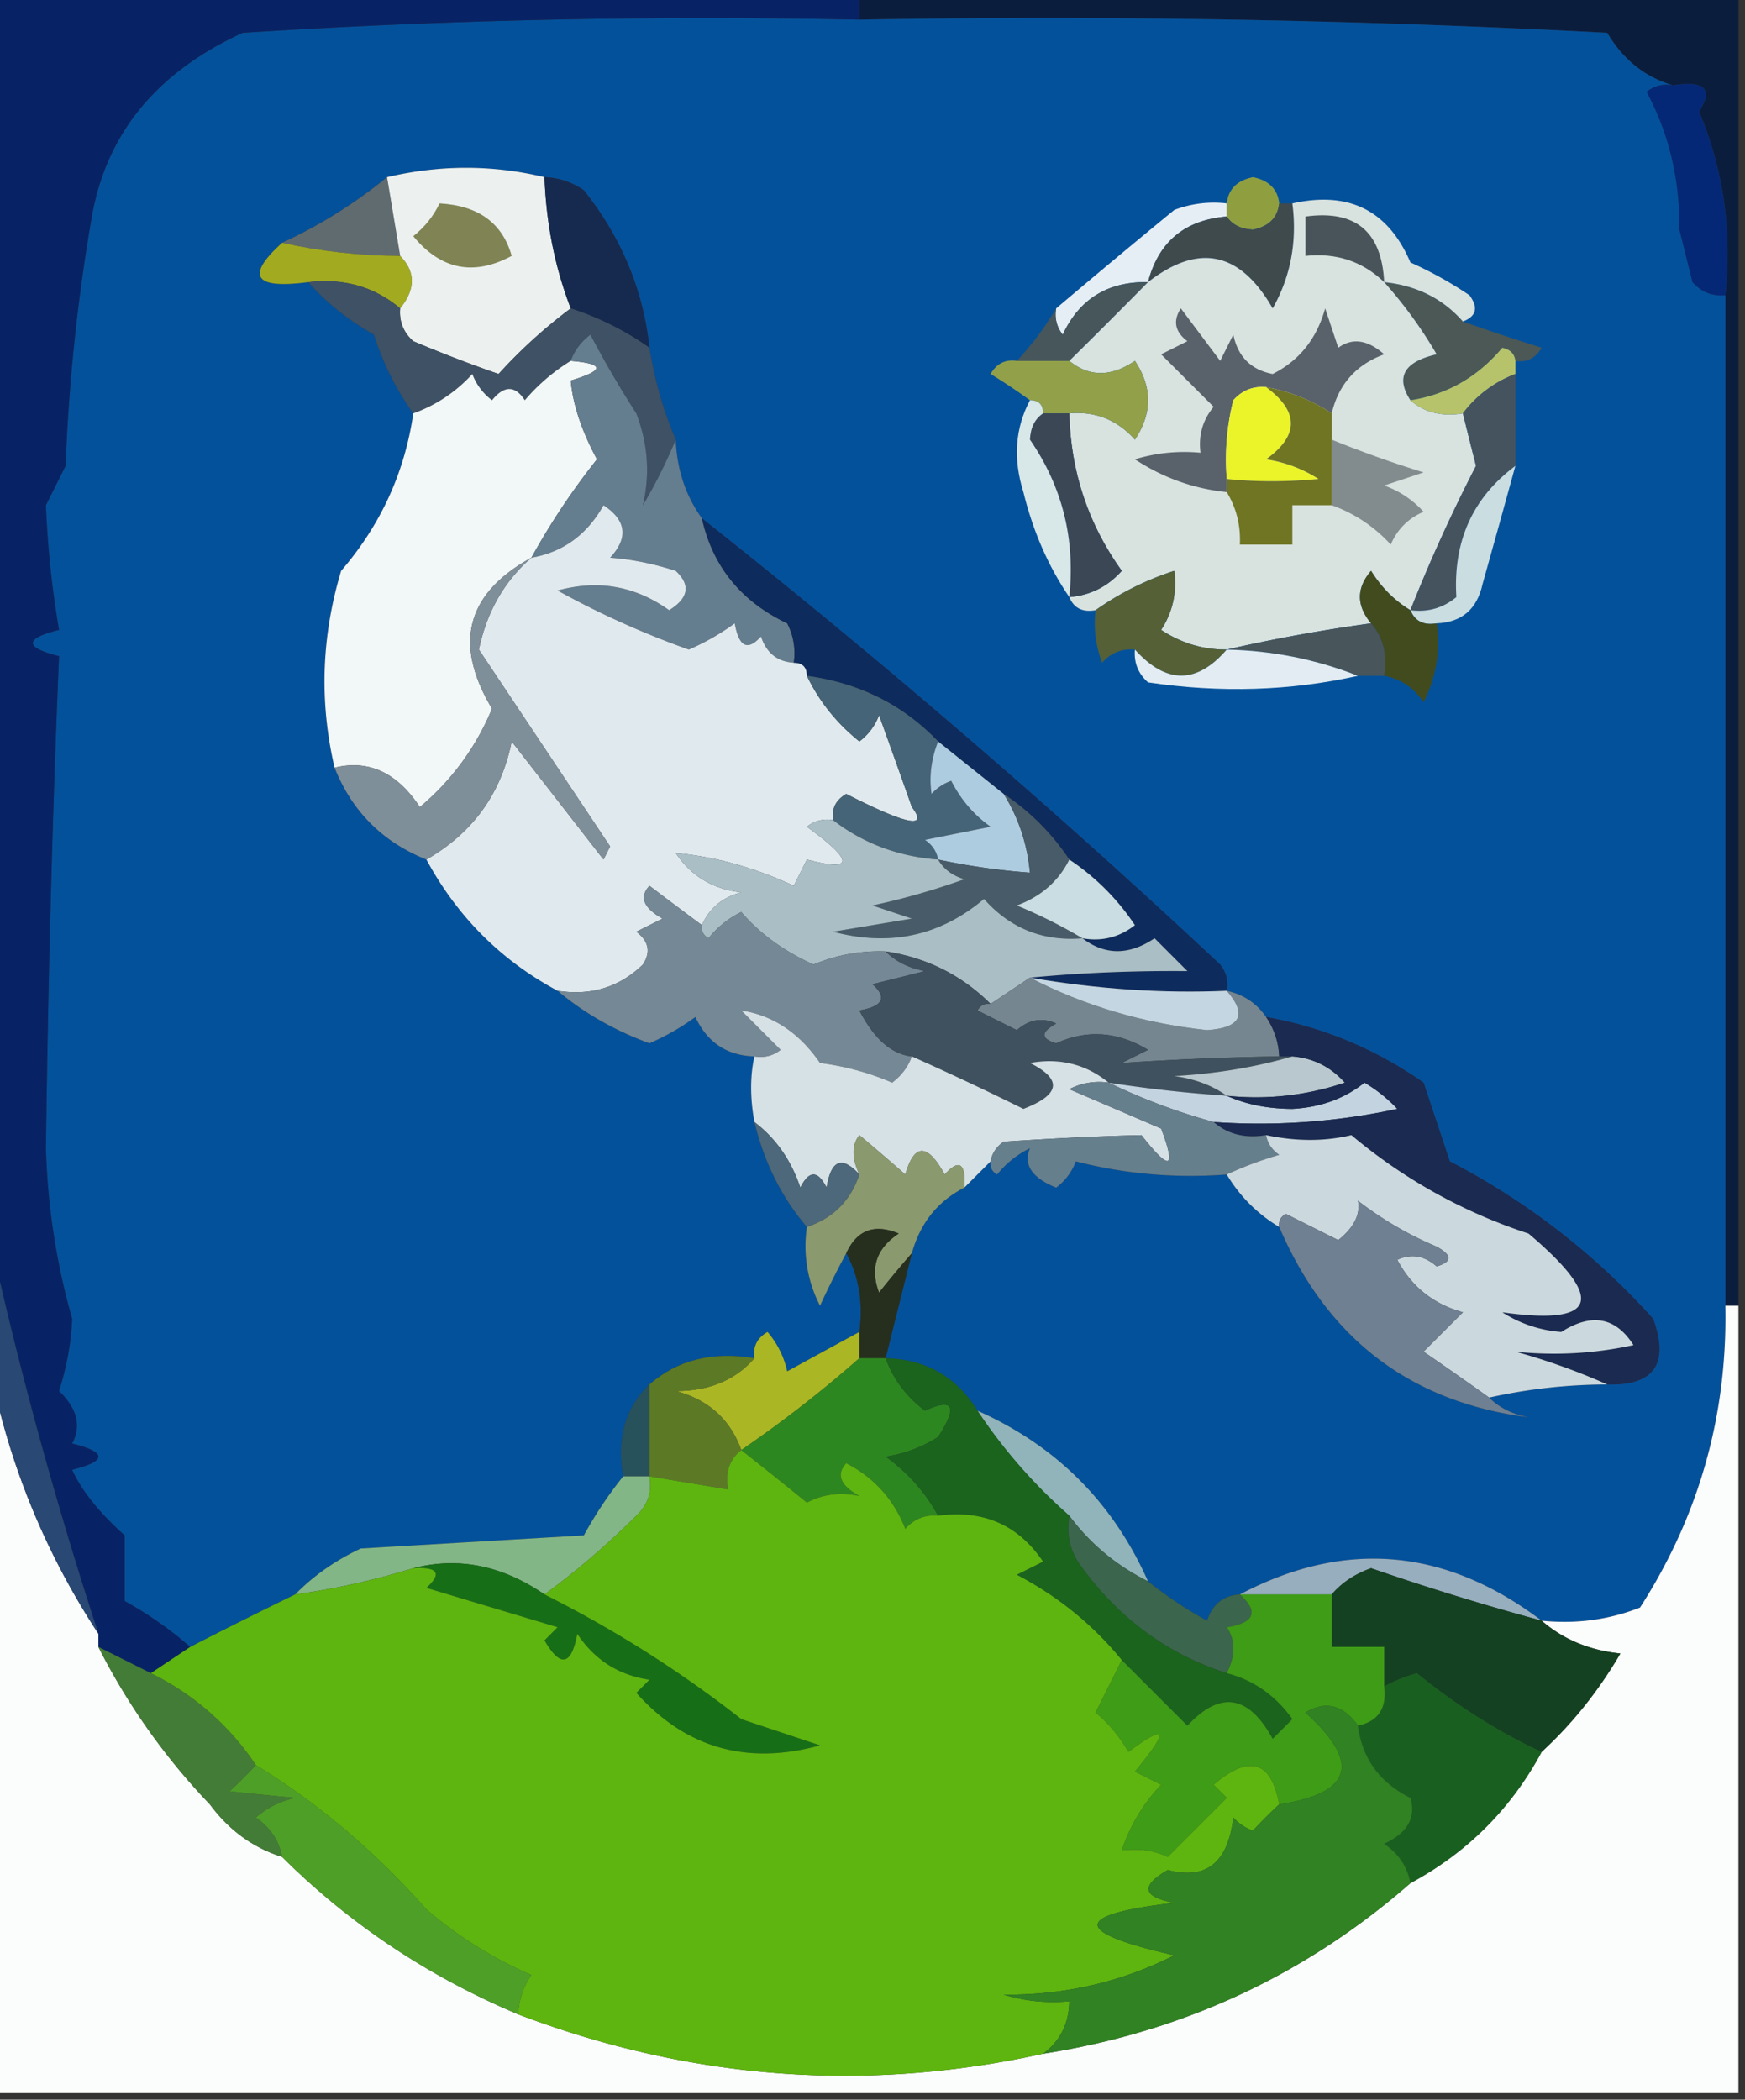 <svg xmlns="http://www.w3.org/2000/svg" width="133" height="160" style="shape-rendering:geometricPrecision;text-rendering:geometricPrecision;image-rendering:optimizeQuality;fill-rule:evenodd;clip-rule:evenodd"><rect width="100%" height="100%" fill="#333333" stroke="none"/><path style="opacity:1" fill="#0b1d3d" d="M65.5-.5h67v100h-1v-77c.526-4.912-.141-9.578-2-14 1.109-1.714.442-2.38-2-2-2.126-.626-3.793-1.959-5-4a813.123 813.123 0 0 0-57-1v-2z"/><path style="opacity:1" fill="#04519b" d="M65.5 1.5c19.012-.333 38.012 0 57 1 1.207 2.041 2.874 3.374 5 4a2.427 2.427 0 0 0-2 .5c1.705 3.168 2.538 6.668 2.5 10.5l1 4c.671.752 1.504 1.086 2.5 1v77c.168 8.324-1.999 15.991-6.5 23-2.381.935-4.881 1.268-7.5 1-7.332-5.544-14.999-6.211-23-2-1.25.077-2.083.744-2.5 2a30.818 30.818 0 0 1-4.5-3c-2.667-6-7-10.333-13-13-1.589-2.58-3.922-3.913-7-4l2-8c.635-2.295 1.969-3.961 4-5l2-2c-.065.438.101.772.5 1a7.253 7.253 0 0 1 2.5-2c-.516 1.258.15 2.258 2 3a4.452 4.452 0 0 0 1.5-2c3.73.96 7.563 1.293 11.5 1 1 1.667 2.333 3 4 4 3.663 8.514 9.996 13.348 19 14.5-1.237-.232-2.237-.732-3-1.5a41.73 41.73 0 0 1 9-1c3.571.092 4.738-1.574 3.5-5a54.552 54.552 0 0 0-15.5-12l-2-6c-3.663-2.56-7.663-4.227-12-5-.722-1.051-1.722-1.718-3-2a2.428 2.428 0 0 0-.5-2 631.958 631.958 0 0 0-39.5-34c-1.238-1.714-1.905-3.714-2-6a29.413 29.413 0 0 1-2-7c-.475-4.406-2.142-8.406-5-12a5.576 5.576 0 0 0-3-1c-3.958-.95-7.958-.95-12 0a37.073 37.073 0 0 1-8 5c-2.806 2.544-2.14 3.544 2 3 1.344 1.535 3.01 2.868 5 4 .706 2.204 1.706 4.204 3 6-.653 4.503-2.487 8.503-5.5 12-1.503 4.991-1.67 9.991-.5 15 1.333 3.333 3.667 5.667 7 7 2.355 4.355 5.688 7.688 10 10 2.004 1.69 4.337 3.024 7 4a18.088 18.088 0 0 0 3.5-2c.908 1.939 2.408 2.939 4.5 3-.334 1.498-.334 3.165 0 5 .747 3.087 2.08 5.754 4 8a9.864 9.864 0 0 0 1 6 70.679 70.679 0 0 1 2-4c.961 1.765 1.295 3.765 1 6-1.8.973-3.633 1.973-5.5 3a6.807 6.807 0 0 0-1.5-3c-.797.457-1.13 1.124-1 2-3.198-.536-5.865.131-8 2-1.843 1.779-2.51 4.112-2 7a30.818 30.818 0 0 0-3 4.5l-17 1c-1.93.902-3.598 2.069-5 3.5a404.794 404.794 0 0 0-8 4 28.906 28.906 0 0 0-5-3.5v-5c-1.963-1.762-3.296-3.429-4-5 2.667-.667 2.667-1.333 0-2 .713-1.343.38-2.676-1-4 .597-1.889.93-3.722 1-5.5a52.848 52.848 0 0 1-2-13c.172-13.193.505-25.693 1-37.5-2.667-.667-2.667-1.333 0-2a73.44 73.44 0 0 1-1-9.5l1.5-3c.242-6.384.908-12.718 2-19 1.12-6.343 4.953-11.01 11.5-14 15.653-1 31.32-1.333 47-1z"/><path style="opacity:1" fill="#082365" d="M-.5-.5h66v2c-15.68-.333-31.347 0-47 1-6.547 2.99-10.38 7.657-11.5 14a142.245 142.245 0 0 0-2 19l-1.5 3a73.44 73.44 0 0 0 1 9.5c-2.667.667-2.667 1.333 0 2-.495 11.807-.828 24.307-1 37.5.127 4.43.794 8.763 2 13-.07 1.778-.403 3.611-1 5.5 1.38 1.324 1.713 2.657 1 4 2.667.667 2.667 1.333 0 2 .704 1.571 2.037 3.238 4 5v5a28.906 28.906 0 0 1 5 3.5l-3 2-4-2v-1c-3.181-9.746-5.848-19.413-8-29v-96z"/><path style="opacity:1" fill="#052876" d="M127.5 6.5c2.442-.38 3.109.286 2 2 1.859 4.422 2.526 9.088 2 14-.996.086-1.829-.248-2.5-1l-1-4c.038-3.832-.795-7.332-2.5-10.5a2.427 2.427 0 0 1 2-.5z"/><path style="opacity:1" fill="#606b6f" d="m29.5 13.5 1 6a41.744 41.744 0 0 1-9-1 37.073 37.073 0 0 0 8-5z"/><path style="opacity:1" fill="#8f9f40" d="M97.5 15.5c-.12 1.086-.787 1.753-2 2-.916-.043-1.583-.376-2-1v-1c.12-1.086.787-1.753 2-2 1.213.247 1.88.914 2 2z"/><path style="opacity:1" fill="#e6eef5" d="M93.5 15.5v1c-3.199.262-5.199 1.928-6 5-3.06-.056-5.228 1.278-6.5 4a2.428 2.428 0 0 1-.5-2 734.88 734.88 0 0 1 9-7.5 8.434 8.434 0 0 1 4-.5z"/><path style="opacity:1" fill="#a2ab20" d="M21.5 18.5c2.955.659 5.955.992 9 1 1.186 1.205 1.186 2.539 0 4-1.956-1.648-4.29-2.315-7-2-4.14.544-4.806-.456-2-3z"/><path style="opacity:1" fill="#3f4a4d" d="M97.5 15.5h1c.375 2.896-.125 5.563-1.5 8-2.481-4.333-5.648-5-9.5-2 .801-3.072 2.801-4.738 6-5 .417.624 1.084.957 2 1 1.213-.247 1.88-.914 2-2z"/><path style="opacity:1" fill="#ecf1f0" d="M41.5 13.5c.128 3.535.794 6.869 2 10a38.44 38.44 0 0 0-5.5 5 105.857 105.857 0 0 1-6.5-2.5c-.752-.67-1.086-1.504-1-2.5 1.186-1.461 1.186-2.795 0-4l-1-6c4.042-.95 8.042-.95 12 0z"/><path style="opacity:1" fill="#808354" d="M33.5 15.5c2.96.162 4.793 1.495 5.5 4-2.897 1.554-5.397 1.054-7.5-1.5.88-.708 1.547-1.542 2-2.5z"/><path style="opacity:1" fill="#162a4f" d="M41.5 13.5a5.576 5.576 0 0 1 3 1c2.858 3.594 4.525 7.594 5 12a22.176 22.176 0 0 0-6-3c-1.206-3.131-1.872-6.465-2-10z"/><path style="opacity:1" fill="#46565a" d="M87.5 21.5a577.189 577.189 0 0 1-6 6h-4a22.853 22.853 0 0 0 3-4 2.428 2.428 0 0 0 .5 2c1.272-2.722 3.44-4.056 6.5-4z"/><path style="opacity:1" fill="#4b5855" d="M105.5 21.5c2.467.255 4.467 1.255 6 3 1.869.665 3.869 1.331 6 2-.457.797-1.124 1.13-2 1-.06-.543-.393-.876-1-1-1.881 2.234-4.215 3.567-7 4-1.15-1.767-.483-2.933 2-3.5a33.685 33.685 0 0 0-4-5.5z"/><path style="opacity:1" fill="#d8e2df" d="M98.5 15.5c4.311-.964 7.311.536 9 4.5a29.465 29.465 0 0 1 4.5 2.5c.692.937.525 1.603-.5 2-1.533-1.745-3.533-2.745-6-3a33.685 33.685 0 0 1 4 5.5c-2.483.567-3.15 1.733-2 3.5 1.068.934 2.401 1.268 4 1 .321 1.318.654 2.65 1 4a120.955 120.955 0 0 0-5 11c-1.212-.73-2.212-1.73-3-3-1.126 1.308-1.126 2.642 0 4a127.071 127.071 0 0 0-11 2c-1.808.009-3.475-.491-5-1.5.88-1.356 1.213-2.856 1-4.5a22.176 22.176 0 0 0-6 3c-.992.172-1.658-.162-2-1 1.59-.128 2.923-.795 4-2-2.56-3.565-3.893-7.565-4-12 1.992-.172 3.659.495 5 2 1.333-2 1.333-4 0-6-1.816 1.235-3.483 1.235-5 0a577.189 577.189 0 0 0 6-6c3.852-3 7.019-2.333 9.5 2 1.375-2.437 1.875-5.104 1.5-8z"/><path style="opacity:1" fill="#485459" d="M105.5 21.5c-1.642-1.58-3.642-2.247-6-2v-3c3.81-.524 5.81 1.143 6 5z"/><path style="opacity:1" fill="#3e5165" d="M23.5 21.5c2.71-.315 5.044.352 7 2-.086.996.248 1.83 1 2.5 2.158.912 4.325 1.745 6.5 2.5a38.44 38.44 0 0 1 5.5-5 22.176 22.176 0 0 1 6 3 29.413 29.413 0 0 0 2 7 39.419 39.419 0 0 1-2.5 5c.557-2.34.39-4.674-.5-7a76.832 76.832 0 0 1-3.5-6c-.717.544-1.217 1.21-1.5 2-1.294.79-2.46 1.79-3.5 3-.741-1.14-1.575-1.14-2.5 0a4.452 4.452 0 0 1-1.5-2 11.112 11.112 0 0 1-4.5 3c-1.294-1.796-2.294-3.796-3-6-1.99-1.132-3.656-2.465-5-4z"/><path style="opacity:1" fill="#59616a" d="M101.5 31.5a13.213 13.213 0 0 0-5-2c-.996-.086-1.83.248-2.5 1a18.436 18.436 0 0 0-.5 6v1c-2.516-.255-4.85-1.089-7-2.5 1.634-.493 3.3-.66 5-.5-.17-1.322.163-2.489 1-3.5l-4-4 2-1c-.95-.718-1.117-1.55-.5-2.5l3 4 1-2c.347 1.68 1.347 2.68 3 3 2.026-1.02 3.359-2.687 4-5l1 3c1.073-.78 2.24-.613 3.5.5-2.144.792-3.477 2.292-4 4.5z"/><path style="opacity:1" fill="#92a04a" d="M77.5 27.5h4c1.517 1.235 3.184 1.235 5 0 1.333 2 1.333 4 0 6-1.341-1.505-3.008-2.172-5-2h-2c0-.667-.333-1-1-1a44.293 44.293 0 0 0-3-2c.457-.797 1.124-1.13 2-1z"/><path style="opacity:1" fill="#b6c36a" d="M115.5 27.5v1a8.947 8.947 0 0 0-4 3c-1.599.268-2.932-.066-4-1 2.785-.433 5.119-1.766 7-4 .607.124.94.457 1 1z"/><path style="opacity:1" fill="#ebf429" d="M96.5 29.5c2.518 1.857 2.518 3.69 0 5.5 1.438.219 2.771.719 4 1.5-2.44.227-4.773.227-7 0a18.436 18.436 0 0 1 .5-6c.67-.752 1.504-1.086 2.5-1z"/><path style="opacity:1" fill="#45535f" d="M115.5 28.5v7c-3.262 2.425-4.762 5.758-4.5 10-1.011.837-2.178 1.17-3.5 1a120.955 120.955 0 0 1 5-11 342.07 342.07 0 0 1-1-4 8.947 8.947 0 0 1 4-3z"/><path style="opacity:1" fill="#f2f7f7" d="M43.5 27.5c2.597.22 2.597.72 0 1.5.165 1.837.832 3.837 2 6a54.199 54.199 0 0 0-5 7.5c-4.96 2.724-5.96 6.557-3 11.5a19.376 19.376 0 0 1-5.5 7.5c-1.738-2.632-3.905-3.632-6.5-3-1.17-5.009-1.003-10.009.5-15 3.013-3.497 4.847-7.497 5.5-12a11.112 11.112 0 0 0 4.5-3 4.452 4.452 0 0 0 1.5 2c.925-1.14 1.759-1.14 2.5 0a14.692 14.692 0 0 1 3.5-3z"/><path style="opacity:1" fill="#3c4755" d="M79.5 31.5h2c.107 4.435 1.44 8.435 4 12-1.077 1.205-2.41 1.872-4 2 .469-4.416-.531-8.416-3-12 .043-.916.376-1.583 1-2z"/><path style="opacity:1" fill="#828c8e" d="M101.5 33.5c2.267.923 4.6 1.756 7 2.5l-3 1a7.292 7.292 0 0 1 3 2c-1.167.5-2 1.333-2.5 2.5a11.115 11.115 0 0 0-4.5-3v-5z"/><path style="opacity:1" fill="#cadde0" d="M115.5 35.5c-.817 2.979-1.651 5.979-2.5 9-.422 1.926-1.589 2.926-3.5 3-.992.172-1.658-.162-2-1 1.322.17 2.489-.163 3.5-1-.262-4.242 1.238-7.575 4.5-10z"/><path style="opacity:1" fill="#d8e7e7" d="M78.5 30.5c.667 0 1 .333 1 1-.624.417-.957 1.084-1 2 2.469 3.584 3.469 7.584 3 12-1.596-2.332-2.762-4.998-3.5-8-.796-2.538-.63-4.872.5-7z"/><path style="opacity:1" fill="#6f7523" d="M96.5 29.5c1.822.33 3.49.997 5 2v7h-3v3h-4c.067-1.459-.266-2.792-1-4v-1c2.227.227 4.56.227 7 0a10.253 10.253 0 0 0-4-1.5c2.518-1.81 2.518-3.643 0-5.5z"/><path style="opacity:1" fill="#647d8f" d="M51.5 33.5c.095 2.286.762 4.286 2 6 .815 3.659 2.981 6.326 6.5 8 .483.948.65 1.948.5 3-1.25-.077-2.083-.744-2.5-2-1.016 1.134-1.683.8-2-1a18.088 18.088 0 0 1-3.5 2 67.193 67.193 0 0 1-10-4.5c3.088-.847 5.92-.347 8.5 1.5 1.49-.924 1.656-1.924.5-3-1.735-.557-3.402-.89-5-1 1.41-1.517 1.244-2.85-.5-4-1.257 2.246-3.09 3.58-5.5 4a54.199 54.199 0 0 1 5-7.5c-1.168-2.163-1.835-4.163-2-6 2.597-.78 2.597-1.28 0-1.5.283-.79.783-1.456 1.5-2a76.832 76.832 0 0 0 3.5 6c.89 2.326 1.057 4.66.5 7a39.419 39.419 0 0 0 2.5-5z"/><path style="opacity:1" fill="#e0eaee" d="M60.5 50.5c.667 0 1 .333 1 1 .93 1.936 2.263 3.603 4 5a4.452 4.452 0 0 0 1.5-2c.856 2.368 1.69 4.702 2.5 7 1.293 1.69-.374 1.357-5-1-.797.457-1.13 1.124-1 2a2.428 2.428 0 0 0-2 .5c3.608 2.618 3.608 3.451 0 2.5l-1 2c-2.949-1.377-5.949-2.21-9-2.5 1.17 1.755 2.837 2.755 5 3-1.442.377-2.442 1.21-3 2.5a493.061 493.061 0 0 1-4-3c-.793.855-.46 1.689 1 2.5l-2 1c.95.718 1.117 1.55.5 2.5-1.789 1.729-3.956 2.396-6.5 2-4.312-2.312-7.645-5.645-10-10 3.534-2.03 5.7-5.03 6.5-9l7 9 .5-1-10-15c.604-2.88 1.938-5.214 4-7 2.41-.42 4.243-1.754 5.5-4 1.744 1.15 1.91 2.483.5 4 1.598.11 3.265.443 5 1 1.156 1.076.99 2.076-.5 3-2.58-1.847-5.412-2.347-8.5-1.5a67.193 67.193 0 0 0 10 4.5 18.088 18.088 0 0 0 3.5-2c.317 1.8.984 2.134 2 1 .417 1.256 1.25 1.923 2.5 2z"/><path style="opacity:1" fill="#556036" d="M93.5 49.5c-2.288 2.643-4.622 2.643-7 0-.996-.086-1.83.248-2.5 1a8.434 8.434 0 0 1-.5-4 22.176 22.176 0 0 1 6-3c.213 1.644-.12 3.144-1 4.5 1.525 1.009 3.192 1.509 5 1.5z"/><path style="opacity:1" fill="#48555a" d="M104.5 47.5c.934 1.068 1.268 2.401 1 4h-2a28.794 28.794 0 0 0-10-2 127.071 127.071 0 0 1 11-2z"/><path style="opacity:1" fill="#e2ecf2" d="M86.5 49.5c2.378 2.643 4.712 2.643 7 0 3.473.076 6.806.742 10 2-5.15 1.15-10.484 1.317-16 .5-.752-.67-1.086-1.504-1-2.5z"/><path style="opacity:1" fill="#424b1e" d="M107.5 46.5c.342.838 1.008 1.172 2 1a9.86 9.86 0 0 1-1 6c-.765-1.112-1.765-1.779-3-2 .268-1.599-.066-2.932-1-4-1.126-1.358-1.126-2.692 0-4 .788 1.27 1.788 2.27 3 3z"/><path style="opacity:1" fill="#7f8f99" d="M40.5 42.5c-2.062 1.786-3.396 4.12-4 7l10 15-.5 1-7-9c-.8 3.97-2.966 6.97-6.5 9-3.333-1.333-5.667-3.667-7-7 2.595-.632 4.762.368 6.5 3a19.376 19.376 0 0 0 5.5-7.5c-2.96-4.943-1.96-8.776 3-11.5z"/><path style="opacity:1" fill="#0e2b5d" d="M53.5 39.5a631.958 631.958 0 0 1 39.5 34c.464.594.631 1.261.5 2-4.828.214-9.828-.12-15-1 3.815-.369 7.815-.535 12-.5L88 71.5c-1.944 1.307-3.777 1.307-5.5 0 1.478.262 2.811-.071 4-1a17.853 17.853 0 0 0-5-5c-1.333-2-3-3.667-5-5l-5-4c-2.668-2.791-6.002-4.458-10-5 0-.667-.333-1-1-1a4.932 4.932 0 0 0-.5-3c-3.519-1.674-5.685-4.341-6.5-8z"/><path style="opacity:1" fill="#456477" d="M61.5 51.5c3.998.542 7.332 2.209 10 5-.528 1.347-.695 2.68-.5 4 .414-.457.914-.79 1.5-1 .73 1.434 1.73 2.6 3 3.5l-5 1c.556.383.89.883 1 1.5-3.042-.233-5.708-1.233-8-3-.13-.876.203-1.543 1-2 4.626 2.357 6.293 2.69 5 1a928.335 928.335 0 0 0-2.5-7 4.452 4.452 0 0 1-1.5 2c-1.737-1.397-3.07-3.064-4-5z"/><path style="opacity:1" fill="#aecce0" d="m71.5 56.5 5 4c1.13 1.815 1.796 3.815 2 6a51.639 51.639 0 0 1-7-1c-.11-.617-.444-1.117-1-1.5l5-1c-1.27-.9-2.27-2.066-3-3.5a3.646 3.646 0 0 0-1.5 1c-.195-1.32-.028-2.653.5-4z"/><path style="opacity:1" fill="#475b68" d="M76.5 60.5c2 1.333 3.667 3 5 5-.816 1.644-2.15 2.81-4 3.5a38.728 38.728 0 0 1 5 2.5c-3.005.247-5.505-.753-7.5-3-3.338 2.818-7.171 3.651-11.5 2.5l6-1-3-1a54.658 54.658 0 0 0 7-2c-.916-.278-1.582-.778-2-1.5 2.306.493 4.639.826 7 1-.204-2.185-.87-4.185-2-6z"/><path style="opacity:1" fill="#c9dde2" d="M81.5 65.5a17.853 17.853 0 0 1 5 5c-1.189.929-2.522 1.262-4 1a38.728 38.728 0 0 0-5-2.5c1.85-.69 3.184-1.856 4-3.5z"/><path style="opacity:1" fill="#aabec6" d="M63.5 62.5c2.292 1.767 4.958 2.767 8 3 .418.722 1.084 1.222 2 1.5a54.658 54.658 0 0 1-7 2l3 1-6 1c4.329 1.151 8.162.318 11.5-2.5 1.995 2.247 4.495 3.247 7.5 3 1.723 1.307 3.556 1.307 5.5 0l2.5 2.5c-4.185-.035-8.185.131-12 .5l-3 2c-2.205-2.192-4.871-3.526-8-4-1.9-.067-3.734.266-5.5 1-2.258-1.022-4.092-2.356-5.5-4a7.253 7.253 0 0 0-2.5 2c-.399-.228-.565-.562-.5-1 .558-1.29 1.558-2.123 3-2.5-2.163-.245-3.83-1.245-5-3 3.051.29 6.051 1.123 9 2.5l1-2c3.608.951 3.608.118 0-2.5a2.428 2.428 0 0 1 2-.5z"/><path style="opacity:1" fill="#758895" d="M53.5 70.5c-.065.438.101.772.5 1a7.253 7.253 0 0 1 2.5-2c1.408 1.644 3.242 2.978 5.5 4a12.988 12.988 0 0 1 5.5-1c.763.768 1.763 1.268 3 1.5l-4 1c1.134 1.016.8 1.683-1 2 1.132 2.178 2.465 3.345 4 3.5-.283.79-.783 1.456-1.5 2a20.435 20.435 0 0 0-5.5-1.5c-1.58-2.295-3.58-3.628-6-4l3 3a2.428 2.428 0 0 1-2 .5c-2.092-.061-3.592-1.061-4.5-3a18.088 18.088 0 0 1-3.5 2c-2.663-.976-4.996-2.31-7-4 2.544.396 4.711-.271 6.5-2 .617-.95.45-1.782-.5-2.5l2-1c-1.46-.811-1.793-1.645-1-2.5a493.061 493.061 0 0 0 4 3z"/><path style="opacity:1" fill="#758690" d="M78.5 74.5c4.133 2.138 8.633 3.471 13.5 4 2.578-.182 3.078-1.182 1.5-3 1.278.282 2.278.949 3 2 .61.891.943 1.891 1 3-4.059.066-8.059.233-12 .5l2-1c-2.314-1.398-4.647-1.565-7-.5-1.196-.346-1.196-.846 0-1.5-1.049-.492-2.049-.326-3 .5l-3-1.5c.228-.399.562-.565 1-.5l3-2z"/><path style="opacity:1" fill="#c4d6e1" d="M78.5 74.5c5.172.88 10.172 1.214 15 1 1.578 1.818 1.078 2.818-1.5 3-4.867-.529-9.367-1.862-13.5-4z"/><path style="opacity:1" fill="#3f515e" d="M67.5 72.5c3.129.474 5.795 1.808 8 4-.438-.065-.772.101-1 .5l3 1.5c.951-.826 1.951-.992 3-.5-1.196.654-1.196 1.154 0 1.5 2.353-1.065 4.686-.898 7 .5l-2 1c3.941-.267 7.941-.434 12-.5h1c-2.805.82-5.805 1.32-9 1.5 1.558.21 2.891.71 4 1.5a104.613 104.613 0 0 1-9-1c-1.725-1.405-3.725-1.905-6-1.5 2.492 1.25 2.325 2.416-.5 3.5a237.616 237.616 0 0 0-8.5-4c-1.535-.155-2.868-1.322-4-3.5 1.8-.317 2.134-.984 1-2l4-1c-1.237-.232-2.237-.732-3-1.5z"/><path style="opacity:1" fill="#b9c8ce" d="M98.5 80.5c1.59.128 2.923.795 4 2a21.12 21.12 0 0 1-9 1c-1.109-.79-2.442-1.29-4-1.5 3.195-.18 6.195-.68 9-1.5z"/><path style="opacity:1" fill="#c3d3e0" d="M84.5 82.5c2.982.463 5.982.796 9 1 1.464.66 3.13.993 5 1 2.141-.113 3.975-.78 5.5-2a11.371 11.371 0 0 1 2.5 2 49.874 49.874 0 0 1-14 1 46.762 46.762 0 0 1-8-3z"/><path style="opacity:1" fill="#d6e1e6" d="M69.5 80.5a237.616 237.616 0 0 1 8.5 4c2.825-1.084 2.992-2.25.5-3.5 2.275-.405 4.275.095 6 1.5a4.932 4.932 0 0 0-3 .5l7 3c1.173 3.11.673 3.277-1.5.5-3.362.083-6.862.25-10.5.5-.556.383-.89.883-1 1.5l-2 2c.107-1.879-.393-2.212-1.5-1-1.309-2.391-2.309-2.391-3 0a176.243 176.243 0 0 0-3.5-3c-.587.733-.587 1.733 0 3-1.325-1.453-2.158-1.12-2.5 1-.667-1.333-1.333-1.333-2 0-.697-2.084-1.864-3.751-3.5-5-.334-1.835-.334-3.502 0-5a2.428 2.428 0 0 0 2-.5l-3-3c2.42.372 4.42 1.705 6 4 1.933.251 3.766.751 5.5 1.5.717-.544 1.217-1.21 1.5-2z"/><path style="opacity:1" fill="#1a2a51" d="M96.5 77.5c4.337.773 8.337 2.44 12 5l2 6a54.552 54.552 0 0 1 15.5 12c1.238 3.426.071 5.092-3.5 5a49.83 49.83 0 0 0-7-2.5c3.046.314 6.046.147 9-.5-1.359-2.136-3.193-2.469-5.5-1a9.62 9.62 0 0 1-4.5-1.5c7.271 1.024 7.938-.976 2-6a40.393 40.393 0 0 1-13.5-7.5c-2.027.486-4.193.486-6.5 0-1.599.268-2.932-.066-4-1 4.714.327 9.38-.007 14-1a11.371 11.371 0 0 0-2.5-2c-1.525 1.22-3.359 1.887-5.5 2-1.87-.007-3.536-.34-5-1a21.12 21.12 0 0 0 9-1c-1.077-1.205-2.41-1.872-4-2h-1a5.728 5.728 0 0 0-1-3z"/><path style="opacity:1" fill="#667f8d" d="M84.5 82.5a46.762 46.762 0 0 0 8 3c1.068.934 2.401 1.268 4 1 .11.617.444 1.117 1 1.5-1.4.41-2.734.91-4 1.5-3.937.293-7.77-.04-11.5-1a4.452 4.452 0 0 1-1.5 2c-1.85-.742-2.516-1.742-2-3a7.253 7.253 0 0 0-2.5 2c-.399-.228-.565-.562-.5-1 .11-.617.444-1.117 1-1.5 3.638-.25 7.138-.417 10.5-.5 2.173 2.777 2.673 2.61 1.5-.5l-7-3a4.932 4.932 0 0 1 3-.5z"/><path style="opacity:1" fill="#4c687a" d="M57.5 85.5c1.636 1.249 2.803 2.916 3.5 5 .667-1.333 1.333-1.333 2 0 .342-2.12 1.175-2.453 2.5-1-.667 2-2 3.333-4 4-1.92-2.246-3.253-4.913-4-8z"/><path style="opacity:1" fill="#8b996e" d="M73.5 90.5c-2.031 1.039-3.365 2.705-4 5-.815.93-1.648 1.93-2.5 3-.711-1.867-.211-3.367 1.5-4.5-1.852-.773-3.186-.273-4 1.5a70.679 70.679 0 0 0-2 4 9.864 9.864 0 0 1-1-6c2-.667 3.333-2 4-4-.587-1.267-.587-2.267 0-3a176.243 176.243 0 0 1 3.5 3c.691-2.391 1.691-2.391 3 0 1.107-1.212 1.607-.879 1.5 1z"/><path style="opacity:1" fill="#262f1e" d="m69.5 95.5-2 8h-2v-2c.295-2.235-.039-4.235-1-6 .814-1.773 2.148-2.273 4-1.5-1.711 1.133-2.211 2.633-1.5 4.5a81.718 81.718 0 0 1 2.5-3z"/><path style="opacity:1" fill="#cbd8de" d="M96.5 86.5c2.307.486 4.473.486 6.5 0a40.393 40.393 0 0 0 13.5 7.5c5.938 5.024 5.271 7.024-2 6a9.62 9.62 0 0 0 4.5 1.5c2.307-1.469 4.141-1.136 5.5 1a28.257 28.257 0 0 1-9 .5 49.83 49.83 0 0 1 7 2.5 41.73 41.73 0 0 0-9 1 315.024 315.024 0 0 0-5-3.5l3-3c-2.254-.624-3.921-1.957-5-4 1.049-.492 2.049-.326 3 .5 1.196-.346 1.196-.846 0-1.5a26.864 26.864 0 0 1-6-3.5c.204 1.03-.296 2.03-1.5 3l-4-2c-.399.228-.565.562-.5 1-1.667-1-3-2.333-4-4 1.266-.59 2.6-1.09 4-1.5-.556-.383-.89-.883-1-1.5z"/><path style="opacity:1" fill="#6e8091" d="M113.5 106.5c.763.768 1.763 1.268 3 1.5-9.004-1.152-15.337-5.986-19-14.5-.065-.438.101-.772.5-1l4 2c1.204-.97 1.704-1.97 1.5-3a26.864 26.864 0 0 0 6 3.5c1.196.654 1.196 1.154 0 1.5-.951-.826-1.951-.992-3-.5 1.079 2.043 2.746 3.376 5 4l-3 3c1.733 1.189 3.4 2.356 5 3.5z"/><path style="opacity:1" fill="#aab624" d="M65.5 101.5v2a94.2 94.2 0 0 1-9 7c-.847-2.344-2.514-3.844-5-4.5 2.551-.002 4.551-.836 6-2.5-.13-.876.203-1.543 1-2a6.807 6.807 0 0 1 1.5 3c1.867-1.027 3.7-2.027 5.5-3z"/><path style="opacity:1" fill="#fbfcfc" d="M131.5 99.5h1v60H-.5v-54c1.49 6.799 4.157 13.133 8 19v1a49.904 49.904 0 0 0 8.5 12c1.451 1.964 3.284 3.297 5.5 4 5.134 5.106 11.135 9.106 18 12 13.161 4.986 26.494 5.986 40 3 10.66-1.666 19.993-5.999 28-13 4.333-2.333 7.667-5.667 10-10 2.341-2.156 4.341-4.656 6-7.5-2.352-.24-4.352-1.073-6-2.5 2.619.268 5.119-.065 7.5-1 4.501-7.009 6.668-14.676 6.5-23z"/><path style="opacity:1" fill="#2d8720" d="M65.5 103.5h2c.566 1.578 1.566 2.912 3 4 2.177-1.004 2.51-.338 1 2a10.256 10.256 0 0 1-4 1.5 13.448 13.448 0 0 1 4 4.5c-.996-.086-1.83.248-2.5 1-.88-2.239-2.38-3.905-4.5-5-.793.855-.46 1.689 1 2.5-1.435-.311-2.768-.145-4 .5a452.84 452.84 0 0 0-5-4 94.2 94.2 0 0 0 9-7z"/><path style="opacity:1" fill="#28525b" d="M49.5 105.5v7h-2c-.51-2.888.157-5.221 2-7z"/><path style="opacity:1" fill="#5c7a26" d="M57.5 103.5c-1.449 1.664-3.449 2.498-6 2.5 2.486.656 4.153 2.156 5 4.5-.904.709-1.237 1.709-1 3l-6-1v-7c2.135-1.869 4.802-2.536 8-2z"/><path style="opacity:1" fill="#294874" d="M-.5 95.5c2.152 9.587 4.819 19.254 8 29-3.843-5.867-6.51-12.201-8-19v-10z"/><path style="opacity:1" fill="#90b4ba" d="M74.5 107.5c6 2.667 10.333 7 13 13-2.418-1.203-4.418-2.87-6-5a40.222 40.222 0 0 1-7-8z"/><path style="opacity:1" fill="#3b654c" d="M81.5 115.5c1.582 2.13 3.582 3.797 6 5a30.818 30.818 0 0 0 4.5 3c.417-1.256 1.25-1.923 2.5-2 1.453 1.325 1.12 2.158-1 2.5.671.986.671 2.153 0 3.5-4.444-1.423-8.111-4.089-11-8-.929-1.189-1.262-2.522-1-4z"/><path style="opacity:1" fill="#83b686" d="M47.5 112.5h2c.219 1.175-.114 2.175-1 3-2.29 2.273-4.623 4.273-7 6-3.232-2.214-6.565-2.88-10-2a57.398 57.398 0 0 1-9 2c1.402-1.431 3.07-2.598 5-3.5l17-1a30.818 30.818 0 0 1 3-4.5z"/><path style="opacity:1" fill="#1a641d" d="M67.5 103.5c3.078.087 5.411 1.42 7 4a40.222 40.222 0 0 0 7 8c-.262 1.478.071 2.811 1 4 2.889 3.911 6.556 6.577 11 8 2.044.531 3.71 1.698 5 3.5l-1.5 1.5c-1.835-3.358-4.002-3.691-6.5-1l-5-5c-2.188-2.681-4.854-4.848-8-6.5l2-1c-1.891-2.802-4.558-3.968-8-3.5a13.448 13.448 0 0 0-4-4.5 10.256 10.256 0 0 0 4-1.5c1.51-2.338 1.177-3.004-1-2-1.434-1.088-2.434-2.422-3-4z"/><path style="opacity:1" fill="#97aebf" d="M117.5 123.5a200.034 200.034 0 0 1-13-4c-1.239.442-2.239 1.109-3 2h-7c8.001-4.211 15.668-3.544 23 2z"/><path style="opacity:1" fill="#166f16" d="M31.5 119.5c3.435-.88 6.768-.214 10 2a89.095 89.095 0 0 1 15 9.5l6 2c-5.566 1.54-10.232.207-14-4l1-1c-2.348-.346-4.181-1.513-5.5-3.5-.451 2.429-1.285 2.596-2.5.5l1-1-10-3c1.212-1.107.879-1.607-1-1.5z"/><path style="opacity:1" fill="#144121" d="M117.5 123.5c1.648 1.427 3.648 2.26 6 2.5-1.659 2.844-3.659 5.344-6 7.5-3.271-1.521-6.437-3.521-9.5-6-.902.243-1.735.577-2.5 1v-3h-4v-4c.761-.891 1.761-1.558 3-2a200.034 200.034 0 0 0 13 4z"/><path style="opacity:1" fill="#437c36" d="m7.5 125.5 4 2a20.295 20.295 0 0 1 8 7 31.12 31.12 0 0 1-2 2c1.41.154 3.076.321 5 .5a6.802 6.802 0 0 0-3 1.5c1.112.765 1.779 1.765 2 3-2.216-.703-4.049-2.036-5.5-4a49.904 49.904 0 0 1-8.5-12z"/><path style="opacity:1" fill="#196020" d="M117.5 133.5c-2.333 4.333-5.667 7.667-10 10-.221-1.235-.888-2.235-2-3 1.776-.815 2.443-1.982 2-3.5-2.338-1.162-3.672-2.996-4-5.5 1.548-.321 2.215-1.321 2-3a11.123 11.123 0 0 1 2.5-1c3.063 2.479 6.229 4.479 9.5 6z"/><path style="opacity:1" fill="#3e9c17" d="M94.5 121.5h7v4h4v3c.215 1.679-.452 2.679-2 3-1.135-1.588-2.469-1.921-4-1 4.253 3.817 3.587 6.15-2 7-.61-3.324-2.277-3.824-5-1.5l1 1-4.5 4.5c-1.008-.482-2.175-.648-3.5-.5a13.24 13.24 0 0 1 3-5l-2-1c2.65-3.207 2.484-3.707-.5-1.5a10.76 10.76 0 0 0-2.5-3l2-4 5 5c2.498-2.691 4.665-2.358 6.5 1l1.5-1.5c-1.29-1.802-2.956-2.969-5-3.5.671-1.347.671-2.514 0-3.5 2.12-.342 2.453-1.175 1-2.5z"/><path style="opacity:1" fill="#4e9f28" d="M19.5 134.5c4.763 2.921 9.096 6.588 13 11a31.319 31.319 0 0 0 8 5 5.577 5.577 0 0 0-1 3c-6.865-2.894-12.866-6.894-18-12-.221-1.235-.888-2.235-2-3a6.802 6.802 0 0 1 3-1.5c-1.924-.179-3.59-.346-5-.5a31.12 31.12 0 0 0 2-2z"/><path style="opacity:1" fill="#5eb50f" d="M56.5 110.5a452.84 452.84 0 0 1 5 4c1.232-.645 2.565-.811 4-.5-1.46-.811-1.793-1.645-1-2.5 2.12 1.095 3.62 2.761 4.5 5 .67-.752 1.504-1.086 2.5-1 3.442-.468 6.109.698 8 3.5l-2 1c3.146 1.652 5.812 3.819 8 6.5l-2 4a10.76 10.76 0 0 1 2.5 3c2.984-2.207 3.15-1.707.5 1.5l2 1a13.24 13.24 0 0 0-3 5c1.325-.148 2.492.018 3.5.5l4.5-4.5-1-1c2.723-2.324 4.39-1.824 5 1.5a30.968 30.968 0 0 0-2 2 3.647 3.647 0 0 1-1.5-1c-.404 3.443-2.07 4.776-5 4-2.096 1.215-1.929 2.049.5 2.5-7.788.903-7.788 2.237 0 4-4.025 2.038-8.358 3.038-13 3 1.634.494 3.3.66 5 .5-.027 1.699-.694 3.033-2 4-13.506 2.986-26.839 1.986-40-3a5.577 5.577 0 0 1 1-3 31.319 31.319 0 0 1-8-5c-3.904-4.412-8.237-8.079-13-11a20.295 20.295 0 0 0-8-7l3-2a404.794 404.794 0 0 1 8-4 57.398 57.398 0 0 0 9-2c1.879-.107 2.212.393 1 1.5l10 3-1 1c1.215 2.096 2.049 1.929 2.5-.5 1.319 1.987 3.152 3.154 5.5 3.5l-1 1c3.768 4.207 8.434 5.54 14 4l-6-2a89.095 89.095 0 0 0-15-9.5c2.377-1.727 4.71-3.727 7-6 .886-.825 1.219-1.825 1-3l6 1c-.237-1.291.096-2.291 1-3z"/><path style="opacity:1" fill="#308222" d="M103.5 131.5c.328 2.504 1.662 4.338 4 5.5.443 1.518-.224 2.685-2 3.5 1.112.765 1.779 1.765 2 3-8.007 7.001-17.34 11.334-28 13 1.306-.967 1.973-2.301 2-4a12.93 12.93 0 0 1-5-.5c4.642.038 8.975-.962 13-3-7.788-1.763-7.788-3.097 0-4-2.429-.451-2.596-1.285-.5-2.5 2.93.776 4.596-.557 5-4 .414.457.914.791 1.5 1a30.968 30.968 0 0 1 2-2c5.587-.85 6.253-3.183 2-7 1.531-.921 2.865-.588 4 1z"/></svg>